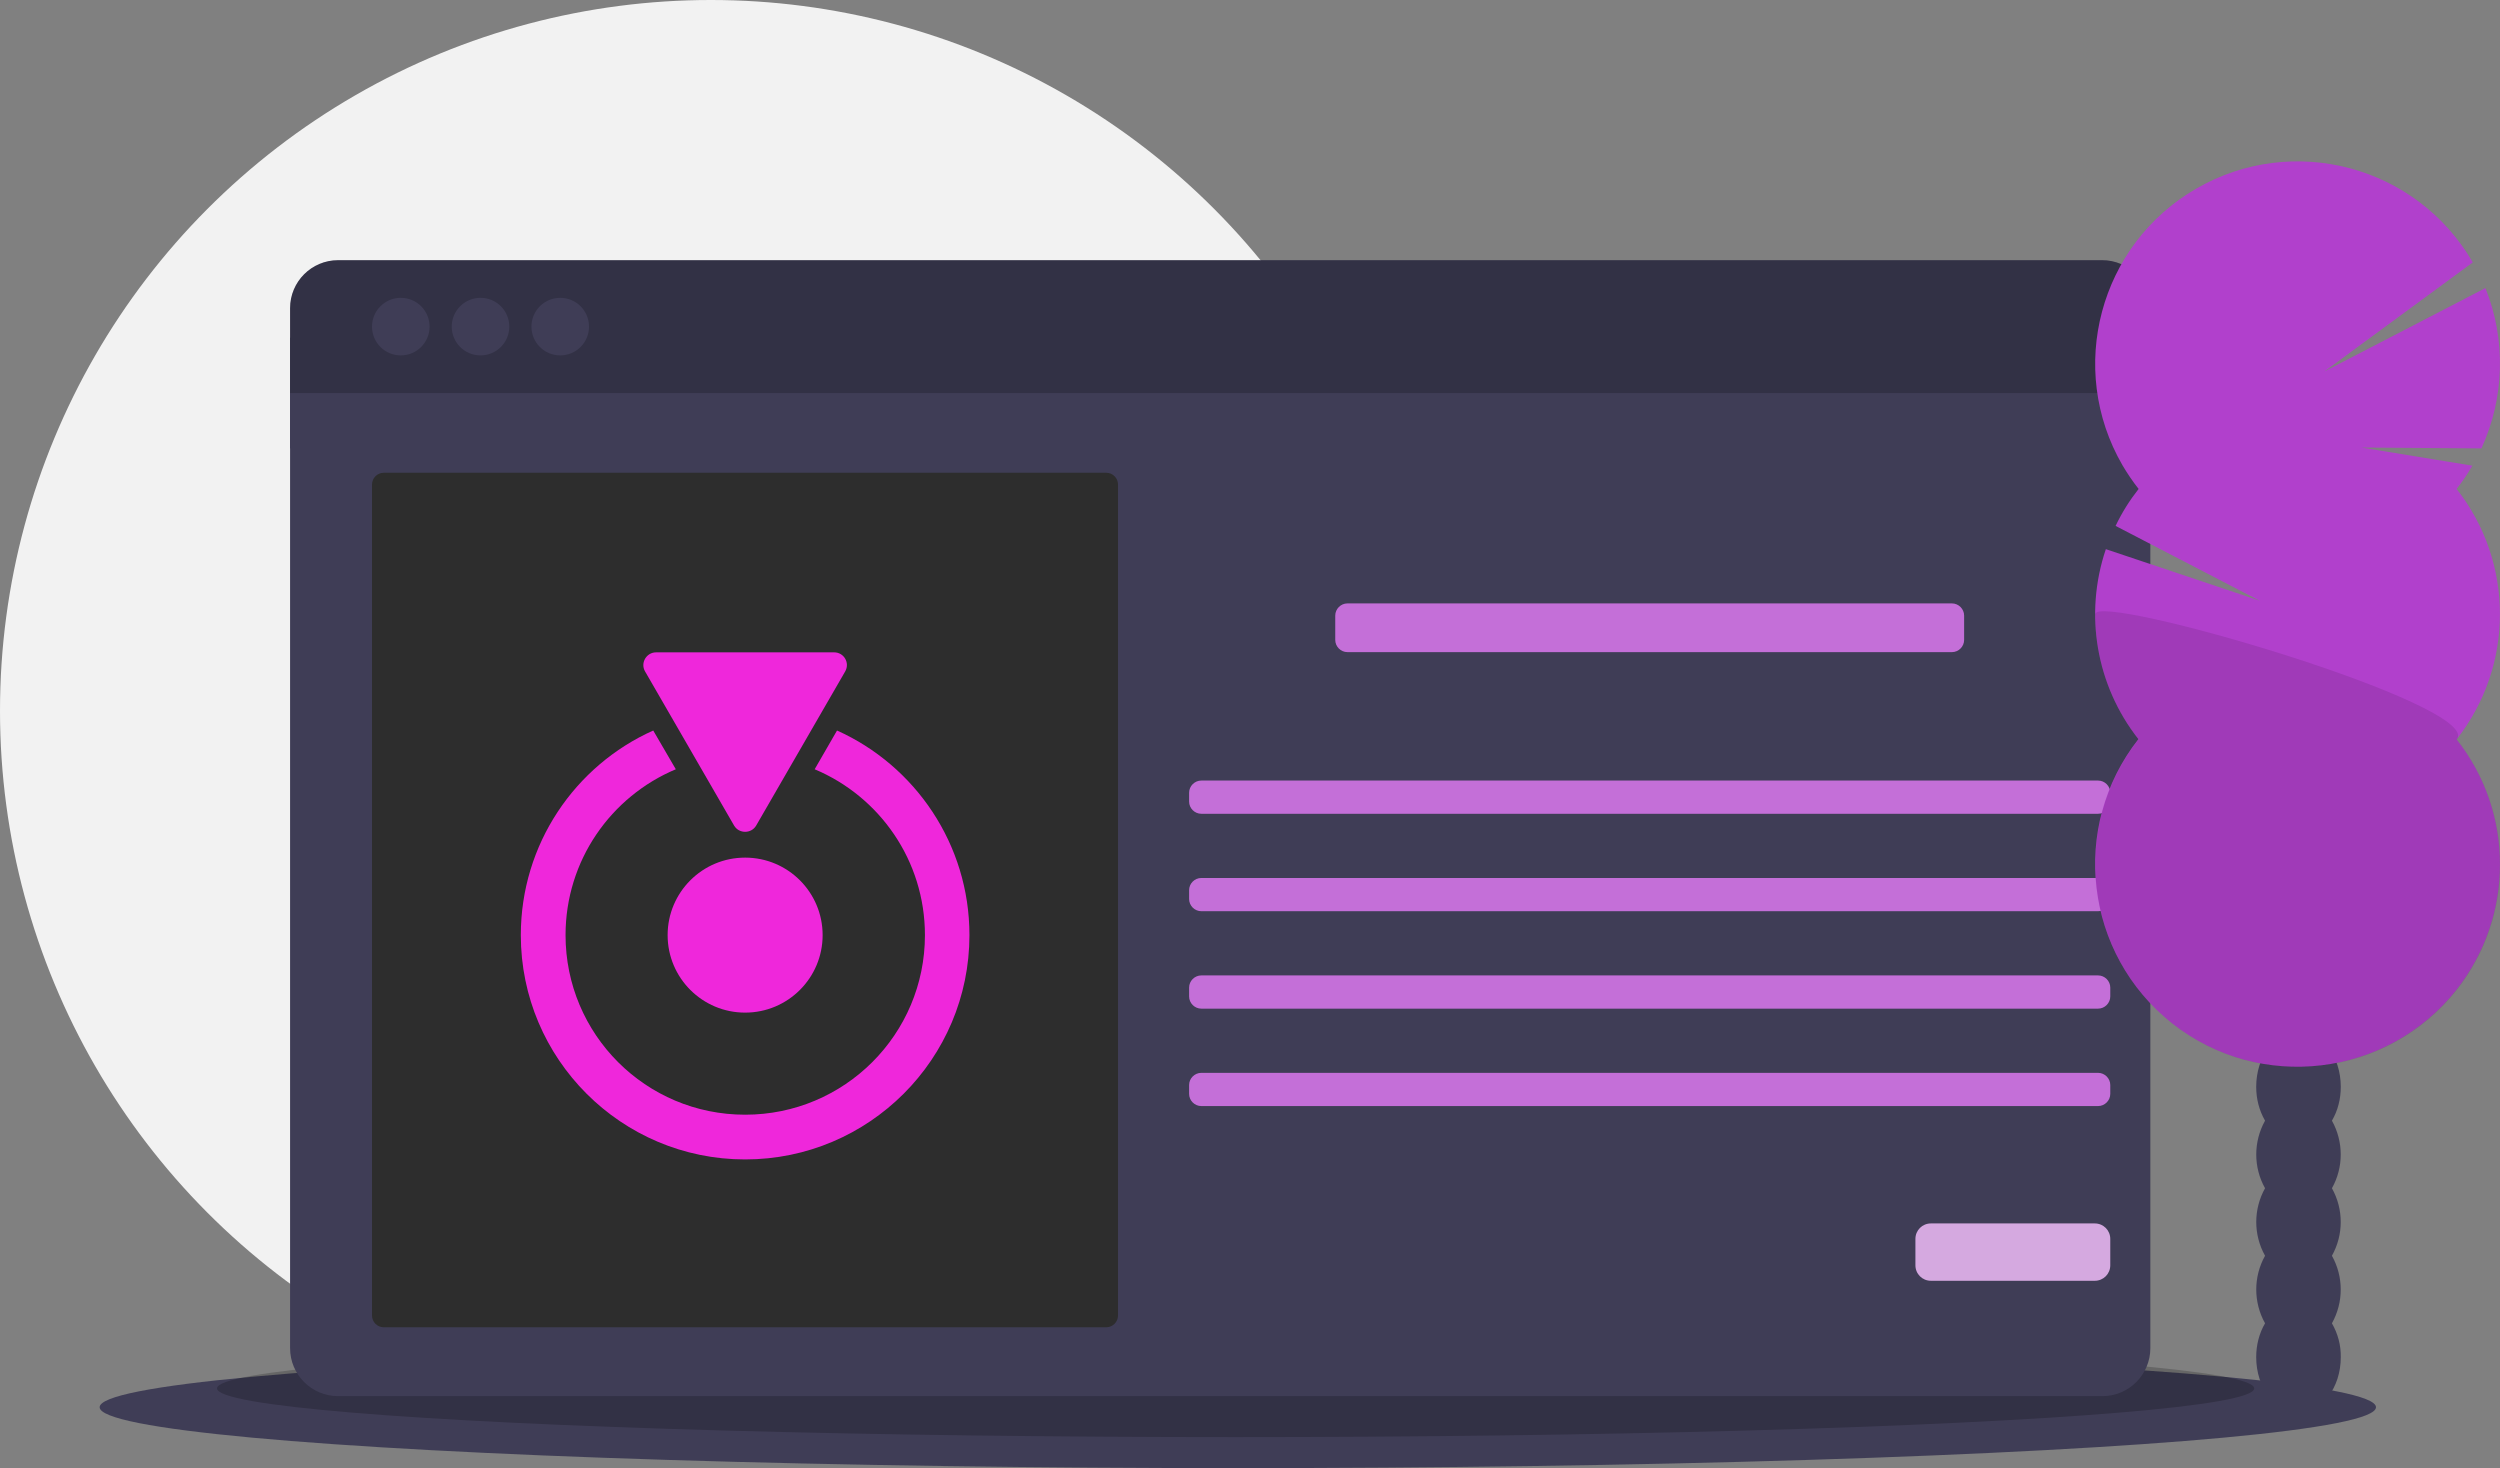 <?xml version="1.0" encoding="utf-8"?>
<!-- Generator: Adobe Illustrator 27.4.0, SVG Export Plug-In . SVG Version: 6.00 Build 0)  -->
<svg version="1.1" id="Capa_2_00000081619728652648148460000009458257126278560689_"
	 xmlns="http://www.w3.org/2000/svg" xmlns:xlink="http://www.w3.org/1999/xlink" x="0px" y="0px" viewBox="0 0 1129 663"
	 style="enable-background:new 0 0 1129 663;" xml:space="preserve">
<rect x="0" y="0" width="1129" height="663" fill="#808080" stroke="none"/>
<style type="text/css">
	.st0{fill:#F2F2F2;}
	.st1{fill:#3F3D56;}
	.st2{opacity:0.2;enable-background:new    ;}
	.st3{fill:#2D2D2D;}
	.st4{fill:#C46FD8;}
	.st5{fill:#D5A9E0;}
	.st6{fill-rule:evenodd;clip-rule:evenodd;fill:#B140CC;}
	.st7{opacity:0.1;enable-background:new    ;}
	.st8{fill:#EF27DB;}
</style>
<g id="Capa_1-2">
	<circle class="st0" cx="321" cy="321" r="321"/>
	<ellipse class="st1" cx="559" cy="635.5" rx="514" ry="27.5"/>
	<ellipse class="st2" cx="558" cy="627" rx="460" ry="22"/>
	<rect x="131" y="152.5" class="st1" width="840" height="50"/>
	<path class="st1" d="M131,608.8c0,12,9.7,21.7,21.7,21.7h796.7c12,0,21.7-9.7,21.7-21.7l0,0V177.5H131V608.8L131,608.8z"/>
	<path class="st1" d="M949.3,117.5H152.7c-12,0-21.7,9.7-21.7,21.7l0,0v38.3h840v-38.3C971,127.2,961.3,117.5,949.3,117.5
		L949.3,117.5z"/>
	<path class="st2" d="M949.3,117.5H152.7c-12,0-21.7,9.7-21.7,21.7l0,0v38.3h840v-38.3C971,127.2,961.3,117.5,949.3,117.5
		L949.3,117.5z"/>
	<circle class="st1" cx="181" cy="147.5" r="13"/>
	<circle class="st1" cx="217" cy="147.5" r="13"/>
	<circle class="st1" cx="253" cy="147.5" r="13"/>
	<path class="st3" d="M173.3,213.5h326.3c2.9,0,5.3,2.4,5.3,5.3v375.3c0,2.9-2.4,5.3-5.3,5.3H173.3c-2.9,0-5.3-2.4-5.3-5.3V218.8
		C168,215.9,170.4,213.5,173.3,213.5z"/>
	<path class="st4" d="M608.5,272.5h273c3,0,5.5,2.5,5.5,5.5v11c0,3-2.5,5.5-5.5,5.5h-273c-3,0-5.5-2.5-5.5-5.5v-11
		C603,275,605.5,272.5,608.5,272.5z"/>
	<path class="st4" d="M542.5,352.5h405c3,0,5.5,2.5,5.5,5.5v4c0,3-2.5,5.5-5.5,5.5h-405c-3,0-5.5-2.5-5.5-5.5v-4
		C537,355,539.5,352.5,542.5,352.5z"/>
	<path class="st4" d="M542.5,396.5h405c3,0,5.5,2.5,5.5,5.5v4c0,3-2.5,5.5-5.5,5.5h-405c-3,0-5.5-2.5-5.5-5.5v-4
		C537,399,539.5,396.5,542.5,396.5z"/>
	<path class="st4" d="M542.5,440.5h405c3,0,5.5,2.5,5.5,5.5v4c0,3-2.5,5.5-5.5,5.5h-405c-3,0-5.5-2.5-5.5-5.5v-4
		C537,443,539.5,440.5,542.5,440.5z"/>
	<path class="st4" d="M542.5,484.5h405c3,0,5.5,2.5,5.5,5.5v4c0,3-2.5,5.5-5.5,5.5h-405c-3,0-5.5-2.5-5.5-5.5v-4
		C537,487,539.5,484.5,542.5,484.5z"/>
	<path class="st5" d="M872,552.5H946c3.9,0,7,3.1,7,7v11.9c0,3.9-3.1,7-7,7H872c-3.9,0-7-3.1-7-7v-11.9
		C865,555.6,868.1,552.5,872,552.5z"/>
	<path class="st1" d="M1053.1,506.1c2.7-4.6,4-9.9,4-15.3c0-13.8-8.5-25-19.1-25s-19.1,11.2-19.1,25c0,5.4,1.3,10.6,4,15.3
		c-5.3,9.5-5.3,21.1,0,30.5c-5.3,9.5-5.3,21,0,30.5c-5.3,9.5-5.3,21,0,30.5c-2.7,4.6-4,9.9-4,15.3c0,13.8,8.5,25,19.1,25
		s19.1-11.2,19.1-25c0.1-5.3-1.3-10.6-4-15.3c5.3-9.5,5.3-21,0-30.5c5.3-9.5,5.3-21,0-30.5C1058.4,527.2,1058.4,515.6,1053.1,506.1
		L1053.1,506.1z"/>
	<ellipse class="st1" cx="1038" cy="460.3" rx="19.1" ry="25"/>
	<ellipse class="st1" cx="1038" cy="429.8" rx="19.1" ry="25"/>
	<path class="st6" d="M1109.4,220.8c2.6-3.3,5-6.8,7.1-10.5l-50.1-8.2l54.2,0.4c10.5-22.9,11.2-49.1,1.8-72.4l-72.8,37.7l67.1-49.3
		c-25.3-43.7-81.2-58.6-124.9-33.3c-43.7,25.3-58.6,81.2-33.3,124.9c2.2,3.7,4.6,7.3,7.3,10.7c-4.1,5.2-7.6,10.8-10.4,16.7
		l65.1,33.8L951,248c-9.9,29.3-4.4,61.5,14.7,85.8c-31.2,39.7-24.3,97.1,15.3,128.4c39.7,31.2,97.1,24.3,128.4-15.3
		c26.1-33.2,26.1-79.9,0-113C1135.5,300.7,1135.5,254,1109.4,220.8L1109.4,220.8z"/>
	<path class="st7" d="M946.2,277.4c0,20.5,6.9,40.4,19.6,56.5c-31.2,39.7-24.3,97.1,15.3,128.4c39.7,31.2,97.1,24.3,128.4-15.3
		c26.1-33.2,26.1-79.9,0-113C1121.7,318.3,946.2,267.1,946.2,277.4L946.2,277.4z"/>
	<path class="st8" d="M378,329.9l-10.1,17.5c29.3,12.3,49.8,41.2,49.8,74.9c0,44.8-36.3,81.1-81.2,81.1s-81.1-36.3-81.1-81.1
		c0-33.7,20.5-62.6,49.8-74.9L295,329.9c-35.3,15.8-59.8,51.3-59.8,92.4c0,55.9,45.4,101.3,101.3,101.3s101.3-45.4,101.3-101.3
		C437.8,381.2,413.2,345.7,378,329.9L378,329.9z"/>
	<circle class="st8" cx="336.5" cy="422.3" r="35"/>
	<path class="st8" d="M341.5,372.8l40.2-69.6c2.2-3.9-0.6-8.6-5-8.6h-80.4c-4.4,0-7.2,4.8-5,8.6l40.2,69.6
		C333.7,376.6,339.3,376.6,341.5,372.8L341.5,372.8z"/>
</g>
</svg>
